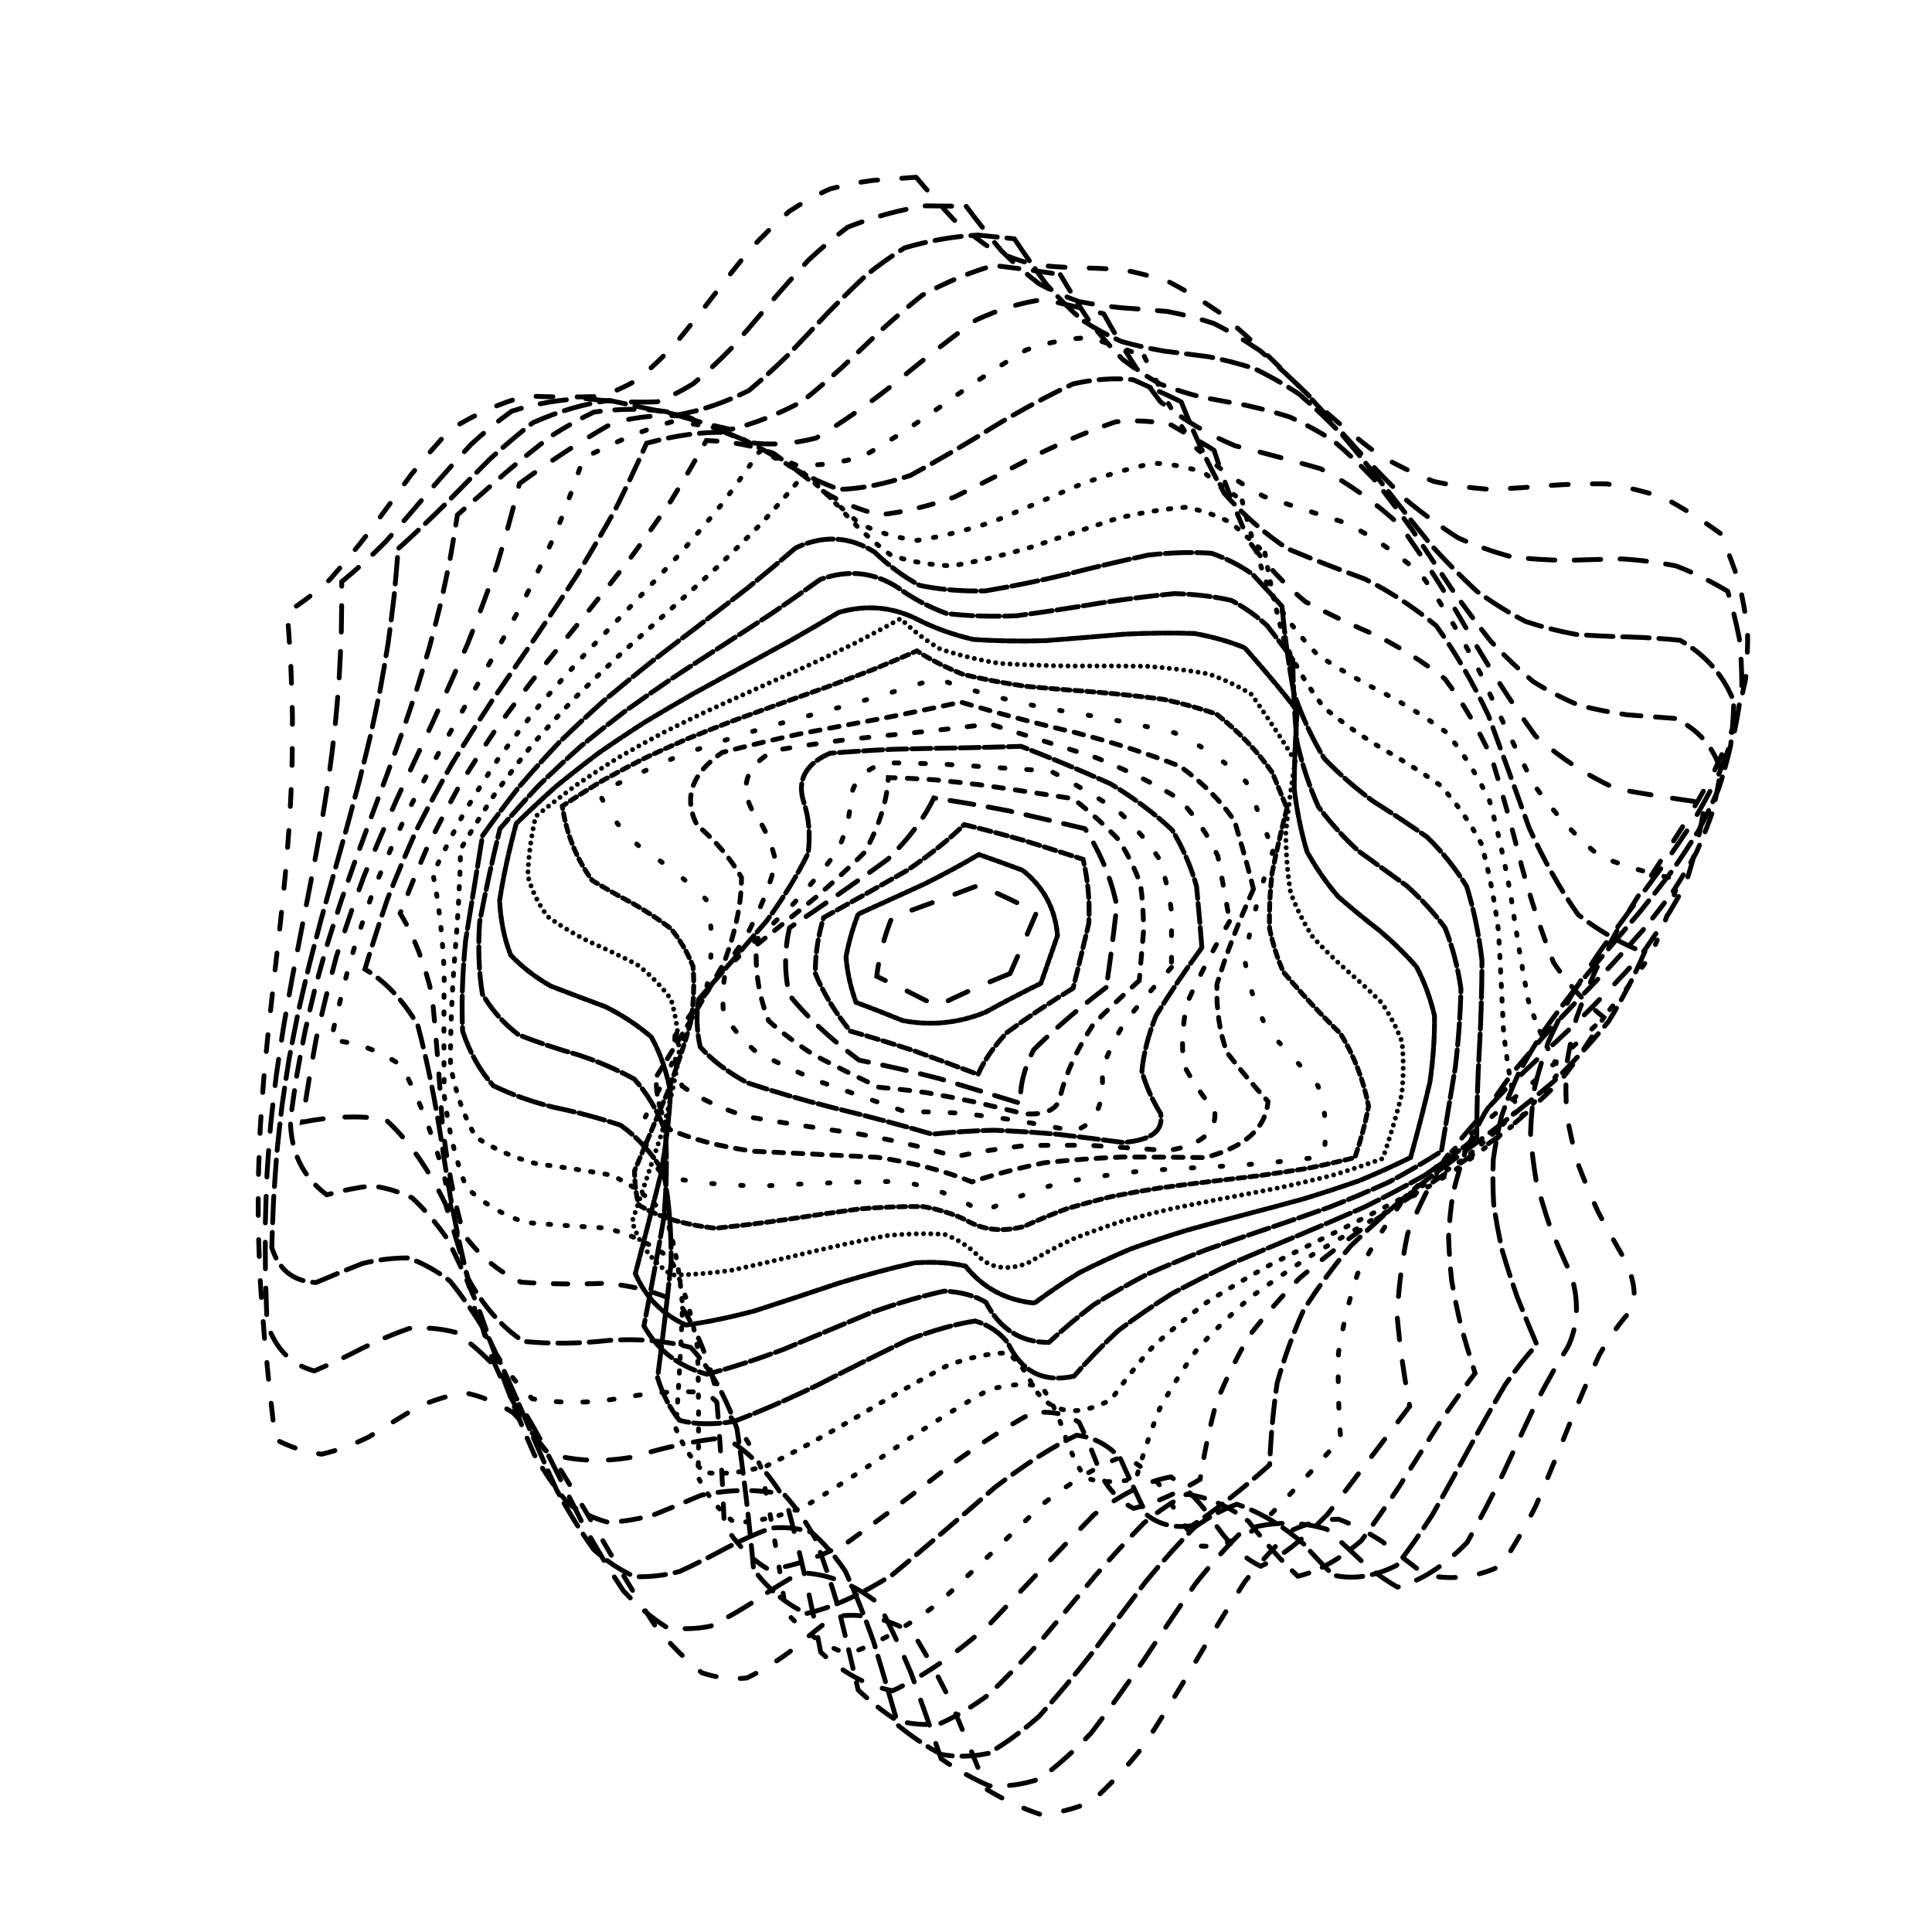 <svg xmlns="http://www.w3.org/2000/svg" version="1.1" xmlns:xlink="http://www.w3.org/1999/xlink" xmlns:svgjs="http://svgjs.dev/svgjs" viewBox="0 0 800 800"><g stroke-width="2" stroke="hsl(0, 0%, 85%)" fill="none" stroke-linecap="round"><path d="M379.34 73.38Q387.14 82.65 395.06 91.06 403.14 98.14 411.37 103.62 419.79 107.41 428.38 109.63 437.18 110.62 446.18 110.88 455.38 111.02 464.8 111.69 474.44 113.48 484.3 116.85 494.38 122.08 504.67 129.21 515.17 138.02 525.87 148.1 536.77 158.84 547.85 169.54 559.11 179.49 570.52 188.05 582.07 194.76 593.74 199.37 605.52 201.9 617.38 202.65 629.3 202.13 641.26 201.05 653.23 200.2 665.2 200.36 677.12 202.18 688.99 206.13 700.77 212.41 712.44 220.93 716.69 230.96 720.03 241 722.37 251.03 723.64 261.06 723.79 271.1 722.83 281.13 720.79 291.16 717.71 301.2 713.7 311.23 708.87 321.27 703.37 331.3 697.36 341.33 691 351.37 684.51 361.4 678.05 371.43 671.83 381.47 666.03 391.5 660.81 401.53 656.34 411.57 652.75 421.6 650.13 431.63 648.58 441.67 648.13 451.7 648.79 461.74 650.56 471.77 653.37 481.8 657.14 491.84 661.77 501.87 667.11 511.9 673 521.94 679.66 536.54 674.22 543.86 668.26 550.6 662.16 561.17 655.9 574.94 649.45 590.85 642.8 607.55 635.94 623.58 628.86 637.56 621.55 648.33 606.08 655.78 589.88 651.91 581.35 645.46 572.57 638.49 563.57 632.56 554.33 629.08 544.88 629.18 535.22 633.55 525.37 642.33 515.33 655.12 505.13 670.97 494.77 688.58 484.29 706.37 473.69 722.74 462.99 736.24 452.21 745.79 441.37 750.78 430.48 751.19 419.58 747.57 408.67 741 401.26 722.64 393.7 704.73 385.99 688.86 378.12 676.36 361.8 666.67 344.98 669.51 336.29 676.15 327.44 683.63 318.45 690.34 309.31 694.8 300.04 695.83 290.64 692.67 281.13 685.13 271.51 673.55 261.8 658.79 252.02 642.09 242.17 624.93 232.27 608.82 222.33 595.12 212.36 584.89 202.39 578.72 192.41 576.69 182.45 578.36 172.51 582.83 162.6 588.85 152.74 594.99 142.94 599.84 133.21 602.15 123.54 601 113.95 595.95 112.73 585.24 111.55 574.54 110.44 563.84 109.44 553.13 108.56 542.43 107.85 531.73 107.33 521.02 106.99 510.32 106.87 499.62 106.95 488.91 107.25 478.21 107.74 467.51 108.41 456.81 109.26 446.1 110.24 435.4 111.33 424.7 112.5 413.99 113.71 403.29 114.94 392.59 116.13 381.89 117.27 371.18 118.3 360.48 119.21 349.78 119.96 339.08 120.54 328.37 120.93 317.67 121.11 306.97 121.08 296.26 120.84 285.56 120.4 274.86 119.77 264.16 118.97 253.45 127.76 247.93 136.44 240.13 145.03 230.43 153.51 219.44 161.89 207.92 170.16 196.68 178.34 186.48 186.43 177.93 202.29 168.06 217.94 163.98 233.32 164.67 248.59 164.16 256.21 161.68 263.83 157.31 271.48 151 279.16 142.95 286.9 133.56 294.7 123.4 302.58 113.11 310.56 103.34 318.65 94.66 326.87 87.47 335.21 82 343.71 78.23 352.36 75.94 361.18 74.73 374.76 73.72 379.34 73.38" stroke-dasharray="7 10" transform="rotate(0, 400, 400)" opacity="0.59"></path><path d="M377.93 86.21Q385.78 95.29 393.77 103.55 401.92 110.56 410.24 116.06 418.74 119.94 427.41 122.28 436.28 123.35 445.33 123.59 454.58 123.53 464.02 123.77 473.66 124.87 483.5 127.32 493.52 131.46 503.72 137.4 514.1 145.1 524.65 154.25 535.35 164.41 546.2 174.96 557.18 185.27 568.27 194.68 579.47 202.65 590.75 208.79 602.09 212.91 613.48 215.09 624.9 215.59 636.32 214.93 647.72 213.73 659.08 212.72 670.38 212.61 681.6 214.03 692.71 217.42 703.7 223 707.22 232.57 709.87 242.13 711.56 251.7 712.26 261.27 711.94 270.84 710.61 280.4 708.31 289.97 705.1 299.54 701.06 309.11 696.32 318.67 691 328.24 685.23 337.81 679.19 347.38 673.04 356.94 666.93 366.51 661.05 376.08 655.55 385.65 650.58 395.21 646.27 404.78 642.75 414.35 640.11 423.92 638.42 433.48 637.73 443.05 638.06 452.62 639.39 462.19 641.7 471.75 644.91 481.32 648.95 490.89 653.69 500.46 659.02 510.03 665.06 526.11 659.75 539.73 654.08 550.27 648.31 563.63 642.41 578.85 636.37 594.75 630.16 610.05 623.79 623.52 610.37 639.27 596.34 643.96 588.95 640.42 581.35 634.77 573.52 628.23 565.47 622.14 548.62 618.2 531.15 624.82 522.07 634.97 512.8 648.48 503.36 664.36 493.76 681.36 484.01 698.07 474.12 713.11 464.12 725.28 454.01 733.68 443.81 737.89 433.54 737.94 423.21 734.38 412.84 728.16 405.43 710.67 397.87 693.54 390.15 678.16 382.28 665.74 365.97 654.72 349.2 655.47 340.56 661.13 331.77 668.05 322.86 674.83 313.82 680.1 304.67 682.69 295.41 681.74 286.07 676.83 276.64 668 267.14 655.73 257.58 640.91 247.98 624.73 238.34 608.5 228.69 593.54 219.02 580.99 209.36 571.72 199.71 566.19 190.08 564.42 180.49 565.99 170.94 570.12 161.45 575.7 152.01 581.5 142.64 586.26 128.12 583.51 121.69 567.89 120.59 557.61 119.6 547.33 118.77 537.04 118.1 526.76 117.62 516.48 117.35 506.2 117.28 495.92 117.42 485.64 117.77 475.36 118.32 465.08 119.05 454.8 119.94 444.52 120.97 434.24 122.11 423.96 123.33 413.68 124.59 403.4 125.86 393.12 127.11 382.84 128.31 372.56 129.41 362.28 130.39 352 131.23 341.72 131.89 331.44 132.37 321.16 132.64 310.88 132.71 300.6 132.57 290.32 132.22 280.04 131.67 269.76 130.94 259.48 139.43 251.48 147.84 241.77 156.15 230.94 164.35 219.69 172.46 208.77 180.47 198.85 188.39 190.49 196.21 184.06 211.53 178.06 226.62 176.71 241.38 177.55 256 175.97 263.26 172.57 270.5 167.32 277.75 160.29 285 151.76 292.29 142.18 299.61 132.12 306.99 122.18 314.44 112.93 321.96 104.86 329.58 98.29 345.22 90.76 361.24 87.18 373.72 86.47 377.93 86.21" stroke-dasharray="11 8" transform="rotate(4.04, 400, 400)" opacity="0.84"></path><path d="M377.5 99.05Q385.4 107.92 393.46 116.01 401.67 122.95 410.05 128.47 418.6 132.44 427.31 134.91 436.2 136.1 445.26 136.37 454.5 136.19 463.9 136.09 473.48 136.61 483.21 138.23 493.11 141.31 503.15 146.08 513.34 152.57 523.66 160.63 534.09 169.94 544.64 180.02 555.28 190.31 566 200.21 576.78 209.15 587.61 216.64 598.47 222.37 609.34 226.18 620.21 228.15 631.06 228.55 641.86 227.81 652.6 226.52 663.25 225.34 673.81 224.9 690.82 231.73 699.37 246.83 700.46 256 700.64 265.17 699.9 274.35 698.25 283.52 695.74 292.69 692.43 301.87 688.41 311.04 683.77 320.21 678.63 329.38 673.13 338.56 667.4 347.73 661.58 356.9 655.82 366.08 650.27 375.25 645.06 384.42 640.33 393.6 636.2 402.77 632.76 411.94 630.11 421.11 628.31 430.29 627.41 439.46 627.43 448.63 628.37 457.81 630.21 466.98 632.89 476.15 636.36 485.32 640.52 494.5 645.28 503.67 650.5 512.84 656.07 522.02 650.74 529.68 645.38 540.37 639.97 553.47 634.47 568.1 628.89 583.21 623.2 597.68 617.38 610.45 611.43 620.63 598.98 629.39 586.03 628.37 579.23 623.43 572.25 617.4 557.6 607.85 542.37 604.89 534.41 609.09 526.26 616.96 517.92 628.19 509.41 642.12 500.72 657.78 491.87 674.01 482.86 689.57 473.71 703.27 464.42 714.14 455.02 721.47 445.5 724.96 435.89 724.69 426.19 721.2 416.43 715.32 409 698.7 401.42 682.33 393.68 667.48 385.8 655.2 377.76 646.28 369.59 641.14 361.27 639.77 352.82 641.78 344.24 646.39 335.54 652.59 326.74 659.17 317.83 664.9 308.83 668.68 299.74 669.61 290.59 667.09 281.38 660.93 272.11 651.32 262.81 638.81 253.48 624.26 244.13 608.76 234.78 593.46 225.44 579.49 216.11 567.83 206.8 559.19 197.53 553.96 188.3 552.15 179.12 553.41 170 557.04 160.94 562.13 151.95 567.6 137.99 568.95 131.76 555.77 130.68 545.97 129.74 536.18 128.95 526.39 128.34 516.59 127.93 506.8 127.71 497.01 127.71 487.21 127.91 477.42 128.32 467.63 128.92 457.83 129.7 448.04 130.64 438.25 131.71 428.45 132.89 418.66 134.14 408.87 135.45 399.07 136.77 389.28 138.06 379.49 139.31 369.69 140.47 359.9 141.52 350.11 142.44 340.31 143.18 330.52 143.75 320.73 144.13 310.93 144.3 301.14 144.25 291.35 144.01 281.55 143.56 271.76 142.92 261.97 151.13 252.18 159.26 241.49 167.29 230.53 175.23 219.99 183.08 210.47 190.83 202.46 206.01 192.99 220.91 188.87 235.39 189.95 249.66 190.84 263.63 186.29 277.49 176.72 284.38 169.07 291.25 160.2 298.13 150.57 305.02 140.73 311.95 131.23 318.91 122.56 325.92 115.13 333 109.18 347.45 102.6 362.21 99.66 373.64 99.22 377.5 99.05" stroke-dasharray="11 4" transform="rotate(8.08, 400, 400)" opacity="0.24"></path><path d="M378.07 111.9Q386.02 120.54 394.11 128.47 402.36 135.32 410.75 140.84 419.3 144.9 428.01 147.52 436.86 148.86 445.87 149.21 455.03 148.99 464.33 148.65 473.77 148.69 483.34 149.58 493.04 151.69 502.85 155.32 512.77 160.57 522.79 167.42 532.9 175.67 543.07 184.98 553.31 194.89 563.6 204.87 573.91 214.39 584.25 222.93 594.58 230.08 604.9 235.55 615.19 239.22 625.43 241.14 635.61 241.55 645.71 240.83 655.72 239.5 665.61 238.13 681.28 241.9 688.54 255.32 689.08 264.16 688.8 273.01 687.68 281.85 685.77 290.69 683.09 299.54 679.73 308.38 675.74 317.23 671.23 326.07 666.29 334.91 661.05 343.76 655.63 352.6 650.14 361.44 644.72 370.29 639.49 379.13 634.57 387.97 630.08 396.82 626.12 405.66 622.78 414.5 620.13 423.35 618.25 432.19 617.17 441.03 616.91 449.88 617.49 458.72 618.89 467.56 621.08 476.41 624.01 485.25 627.6 494.09 631.78 502.93 636.46 511.78 641.51 520.62 636.34 531.56 631.16 544.48 625.95 558.56 620.7 572.86 615.39 586.42 610 598.32 598.88 612.83 587.41 618.19 575.27 610.91 562.67 600.29 549.24 593.73 535.3 594.66 528.02 600.66 520.57 609.87 512.95 621.86 505.16 635.94 497.2 651.16 489.08 666.47 480.81 680.81 472.4 693.19 463.84 702.81 455.15 709.13 446.34 711.96 437.42 711.43 428.4 708.01 419.29 702.48 411.83 686.69 404.23 671.1 396.48 656.79 388.6 644.71 380.58 635.59 372.44 629.83 355.75 629.75 338.74 637.31 330.07 643.45 321.32 649.34 312.5 653.93 303.63 656.35 294.7 655.92 285.73 652.26 276.73 645.31 267.71 635.35 258.68 622.94 249.65 608.88 240.62 594.13 231.62 579.69 222.64 566.54 213.7 555.52 204.79 547.24 195.94 542.03 187.14 539.94 178.41 540.67 169.73 543.68 161.13 548.19 144.24 540.63 139.84 520.97 139.12 511.71 138.58 502.44 138.23 493.18 138.09 483.92 138.15 474.65 138.42 465.39 138.88 456.13 139.53 446.86 140.36 437.6 141.33 428.34 142.44 419.07 143.66 409.81 144.94 400.55 146.28 391.28 147.63 382.02 148.97 372.76 150.26 363.49 151.48 354.23 152.59 344.97 153.58 335.7 154.41 326.44 155.07 317.17 155.54 307.91 155.81 298.65 155.88 289.38 155.75 280.12 155.41 270.86 154.88 261.59 162.81 251.05 170.66 240.44 178.43 230.37 186.11 221.37 193.71 213.86 201.21 208.09 215.9 202.72 230.31 201.63 244.3 203.2 258.06 203.24 271.48 196.81 284.75 185.54 291.31 177.39 297.85 168.32 304.37 158.78 310.88 149.28 317.4 140.3 323.93 132.26 337.11 120.93 350.44 113.94 371.09 112.13 378.07 111.9" stroke-dasharray="8 6" transform="rotate(12.12, 400, 400)" opacity="0.94"></path><path d="M379.62 124.74Q395.67 140.89 412.26 153.16 429.39 160.08 447.03 162.08 465.16 161.4 483.73 161.35 502.68 165.16 521.93 174.76 541.39 190.07 560.97 208.93 580.57 227.78 600.09 242.96 619.4 252 638.4 254.57 656.98 252.66 675.04 249.99 677.38 267.12 676.74 284.24 673.18 301.36 666.99 318.49 658.7 335.61 649 352.74 638.72 369.86 628.71 386.98 619.82 404.11 612.79 421.23 608.23 438.35 606.5 455.48 607.75 472.6 611.89 489.72 618.56 506.85 627.21 523.97 617.15 550.2 607.07 576.18 596.85 595.7 586.4 604.76 575.6 603.01 564.39 593.99 552.69 583.94 540.44 579.56 527.6 585.68 514.16 603.45 500.09 629.86 485.42 658.73 470.16 682.88 454.35 696.7 438.04 698.16 421.29 689.64 406.2 659.87 390.6 634.3 374.56 618.77 358.13 615.49 341.35 622.32 324.31 633.57 307.08 642.14 289.72 641.98 272.3 630.26 254.91 608.24 237.6 580.82 220.43 554.67 203.45 535.9 186.7 527.89 170.22 530.15 154.03 538.6 151.72 521.16 149.94 503.72 148.83 486.28 148.5 468.84 148.96 451.4 150.18 433.96 152.06 416.52 154.43 399.08 157.11 381.64 159.86 364.2 162.45 346.76 164.67 329.32 166.32 311.88 167.27 294.44 167.44 277 166.82 259.56 182.05 239.91 196.98 224.7 211.58 216.03 225.83 213.67 239.74 215.16 253.3 216.8 266.55 214.95 279.51 207.32 292.21 193.76 304.73 176.17 317.11 157.8 329.43 142.05 341.76 131.27 354.18 125.96 373.2 124.73 379.62 124.74" stroke-dasharray="9 9" transform="rotate(16.16, 400, 400)" opacity="0.98"></path><path d="M382.09 137.57Q398.04 153.29 414.45 165.43 431.32 172.58 448.61 174.94 466.27 174.3 484.26 173.53 502.51 175.63 520.94 182.79 539.48 195.58 558.04 212.72 576.53 231.46 594.85 248.41 612.91 260.65 630.63 266.74 647.9 267.21 664.66 264.48 665.91 281.09 664.48 297.69 660.48 314.3 654.23 330.9 646.19 347.5 636.98 364.11 627.31 380.71 617.93 397.32 609.55 413.92 602.82 430.52 598.24 447.13 596.18 463.73 596.79 480.33 600.02 496.94 605.63 513.54 613.18 530.14 603.37 555.43 593.62 576.56 583.83 589.26 573.89 591.92 563.73 586.19 553.26 576.53 542.41 568.76 531.13 568.19 519.37 577.88 507.09 597.59 494.28 623.78 480.92 650.72 467.03 672.34 452.61 684.17 437.7 684.89 422.34 676.8 407.27 648.62 391.79 623.93 375.95 607.94 359.8 602.95 343.4 607.69 326.81 617.76 310.11 627.15 293.36 630.18 276.62 623.3 259.94 606.24 243.39 582 227 555.83 210.83 533.51 194.9 519.46 179.23 515.34 163.84 519.6 161.66 503.21 160.04 486.83 159.11 470.45 158.93 454.06 159.53 437.68 160.85 421.3 162.79 404.91 165.21 388.53 167.92 372.14 170.71 355.76 173.37 339.38 175.69 322.99 177.5 306.61 178.66 290.22 179.07 273.84 178.71 257.45 193.39 241.17 207.8 230.61 221.91 226.31 235.69 226.76 249.14 229.01 262.27 229.61 275.07 225.75 287.58 216.16 299.81 201.43 311.81 183.8 323.63 166.33 335.32 151.95 346.94 142.46 358.56 138.05 376.17 137.43 382.09 137.57" stroke-dasharray="2 9" transform="rotate(20.2, 400, 400)" opacity="0.57"></path><path d="M385.35 150.41Q401.08 165.66 417.19 177.65 433.66 185.02 450.45 187.79 467.5 187.33 484.78 186.07 502.21 186.75 519.73 191.61 537.26 201.74 554.72 216.64 572.05 234.38 589.15 252.11 605.95 266.88 622.39 276.55 638.38 280.44 653.87 279.59 654.14 295.66 652.04 311.73 647.71 327.8 641.45 343.87 633.69 359.94 624.98 376.02 615.93 392.09 607.15 408.16 599.28 424.23 592.84 440.3 588.29 456.37 585.95 472.44 585.99 488.51 588.38 504.59 592.98 520.66 599.46 536.73 589.88 558.17 580.41 572.95 570.98 578.91 561.49 576.46 551.87 568.54 542.04 559.76 531.94 555.09 521.51 558.38 510.7 571.15 499.47 592.14 487.79 617.61 475.65 642.43 463.03 661.55 449.94 671.54 436.39 671.62 422.39 663.97 407.44 637.35 392.17 613.62 376.62 597.33 360.85 590.81 344.91 593.47 328.87 602.04 312.79 611.58 296.71 616.97 280.69 614.38 264.78 602.39 249.03 582.36 233.46 557.98 218.12 534.15 203.02 515.49 188.17 505.05 173.6 503.39 171.58 487.99 170.15 472.58 169.41 457.18 169.4 441.77 170.13 426.37 171.54 410.97 173.54 395.56 175.99 380.16 178.72 364.75 181.54 349.35 184.24 333.94 186.66 318.54 188.6 303.13 189.95 287.73 190.6 272.32 190.52 256.92 204.66 245.21 218.54 239.37 232.16 238.64 245.48 240.74 258.49 242.68 271.19 241.57 283.58 235.53 295.67 224.16 307.47 208.63 319.02 191.29 330.35 174.94 341.5 161.98 352.52 153.77 363.46 150.22 379.86 150.14 385.35 150.41" stroke-dasharray="9 4" transform="rotate(24.24, 400, 400)" opacity="0.53"></path><path d="M389.26 163.25Q404.63 178.01 420.3 189.81 436.23 197.39 452.39 200.59 468.71 200.44 485.16 198.94 501.67 198.49 518.18 201.3 534.63 208.77 550.95 221.06 567.08 237.02 582.95 254.48 598.5 270.8 613.68 283.55 628.42 291.21 642.67 293.62 642.09 309.1 639.43 324.58 634.85 340.05 628.65 355.53 621.22 371.01 613.01 386.49 604.55 401.97 596.37 417.44 588.99 432.92 582.86 448.4 578.38 463.88 575.82 479.36 575.34 494.83 576.98 510.31 580.64 525.79 586.07 541.27 576.7 556.88 567.49 564.92 558.37 565.1 549.26 559.26 540.1 550.9 530.83 544.26 521.37 543.19 511.68 550.11 501.71 565.35 491.41 586.96 480.75 611.28 469.7 633.82 458.26 650.52 446.4 658.81 434.12 658.34 421.44 651.13 406.72 626.07 391.76 603.34 376.61 586.93 361.32 579.08 345.95 579.73 330.54 586.56 315.14 595.66 299.8 602.58 284.57 603.53 269.47 596.37 254.55 581.14 239.83 560.02 225.34 536.72 211.08 515.44 197.08 499.79 183.33 491.81 181.51 477.28 180.29 462.75 179.75 448.22 179.9 433.69 180.76 419.16 182.26 404.63 184.3 390.1 186.77 375.56 189.5 361.03 192.33 346.5 195.07 331.97 197.55 317.44 199.62 302.91 201.15 288.38 202.04 273.85 202.23 259.32 215.82 252.54 229.18 250.82 242.31 252.46 255.16 254.97 267.74 255.65 280.02 252.4 292.01 244.19 303.71 231.36 315.12 215.44 326.26 198.72 337.16 183.66 347.85 172.18 358.36 165.21 368.73 162.45 384.14 162.87 389.26 163.25" stroke-dasharray="6 8" transform="rotate(28.28, 400, 400)" opacity="0.26"></path><path d="M393.66 176.08Q408.53 190.32 423.62 201.9 438.87 209.65 454.27 213.3 469.74 213.58 485.26 212.06 500.77 210.8 516.21 211.88 531.53 216.83 546.67 226.32 561.59 239.89 576.24 256.09 590.55 272.79 604.49 287.67 618.02 298.78 631.1 305.07 629.78 319.86 626.67 334.66 621.94 349.45 615.86 364.24 608.77 379.03 601.07 393.82 593.2 408.61 585.6 423.4 578.7 438.19 572.89 452.98 568.49 467.78 565.76 482.57 564.85 497.36 565.81 512.15 568.59 526.94 573.03 541.73 563.87 550.73 554.9 552.66 546.06 548.66 537.28 541.33 528.53 534.12 519.72 530.51 510.82 533.18 501.76 543.31 492.51 560.31 483.03 581.91 473.27 604.69 463.2 624.88 452.81 639.27 442.07 646 430.99 645.07 419.54 638.29 405.16 614.76 390.64 593.1 376 576.73 361.3 567.77 346.57 566.52 331.87 571.47 317.24 579.61 302.7 587.26 288.29 590.9 274.05 588.02 259.99 577.73 246.15 560.89 232.52 539.93 219.13 518.22 205.97 499.24 193.05 485.76 191.47 471.99 190.47 458.23 190.13 444.46 190.45 430.69 191.43 416.92 193 403.16 195.08 389.39 197.55 375.62 200.27 361.85 203.09 348.09 205.84 334.32 208.38 320.55 210.55 306.79 212.24 293.02 213.36 279.25 213.83 265.49 226.85 263.17 239.69 264.37 252.31 267.01 264.7 268.74 276.83 267.47 288.7 261.88 300.3 251.73 311.62 237.85 322.66 221.95 333.44 206.16 343.96 192.54 354.25 182.56 364.33 176.77 374.24 174.74 388.83 175.61 393.66 176.08" stroke-dasharray="1 6" transform="rotate(32.32, 400, 400)" opacity="0.95"></path><path d="M398.34 188.93Q412.58 202.63 426.95 213.95 441.41 221.83 455.93 225.93 470.47 226.7 484.97 225.37 499.41 223.63 513.73 223.33 527.89 226.05 541.85 232.73 555.56 243.52 568.99 257.62 582.09 273.52 594.84 289.28 607.2 302.93 619.16 312.91 617.23 326.91 613.78 340.9 608.97 354.9 603.07 368.9 596.35 382.9 589.16 396.9 581.86 410.9 574.82 424.9 568.39 438.9 562.9 452.9 558.63 466.9 555.78 480.9 554.51 494.9 554.87 508.9 544.1 531.03 525.61 523.76 517.2 518.95 508.8 518.86 500.38 525.06 491.87 537.78 483.24 555.82 474.46 576.84 465.48 597.77 456.27 615.56 446.82 627.76 437.09 633.1 427.07 631.78 416.76 625.44 402.86 603.43 388.89 582.88 374.87 566.7 360.85 556.84 346.87 553.87 332.96 556.87 319.14 563.67 305.46 571.32 291.92 576.73 278.57 577.37 265.4 571.72 252.45 559.65 239.7 542.42 227.18 522.33 214.88 502.28 202.8 485.11 201.46 472.01 200.7 458.91 200.56 445.81 201.05 432.72 202.14 419.62 203.77 406.52 205.87 393.42 208.33 380.32 211.02 367.23 213.81 354.13 216.56 341.03 219.13 327.93 221.39 314.84 223.23 301.74 224.55 288.64 225.28 275.55 237.74 276.5 250.03 279.14 262.14 281.42 274.05 281.42 285.74 277.79 297.19 269.93 308.39 258.2 319.33 243.76 330.02 228.31 340.46 213.72 350.64 201.65 360.58 193.14 370.3 188.48 379.82 187.12 393.74 188.37 398.34 188.93" stroke-dasharray="1 5" transform="rotate(36.36, 400, 400)" opacity="0.64"></path><path d="M403.09 201.77Q416.57 214.89 430.11 225.92 443.67 233.89 457.23 238.41 470.74 239.75 484.18 238.78 497.51 236.87 510.68 235.59 523.67 236.43 536.44 240.51 548.96 248.36 561.2 259.76 573.13 273.84 584.74 289.15 595.99 304.01 606.88 316.74 604.46 329.86 600.77 342.97 595.97 356.09 590.28 369.2 583.96 382.31 577.27 395.43 570.54 408.54 564.04 421.66 558.08 434.77 552.92 447.89 548.79 461 545.87 474.12 544.3 487.23 544.14 500.35 532.42 515.88 514.29 507.58 506.2 505.96 498.16 509.48 490.15 518.76 482.11 533.33 474.02 551.69 465.84 571.6 457.53 590.47 449.07 605.89 440.43 616.04 431.59 620.14 422.53 618.51 413.23 612.61 399.94 592.09 386.63 572.68 373.34 556.84 360.1 546.31 346.94 541.81 333.87 542.88 320.94 548.05 308.15 555.07 295.52 561.38 283.08 564.6 270.83 562.96 258.77 555.65 246.92 542.93 235.27 526.11 223.83 507.22 212.58 488.68 211.51 476.19 210.99 463.7 211.05 451.22 211.69 438.73 212.88 426.24 214.57 413.75 216.68 401.26 219.11 388.77 221.76 376.28 224.51 363.8 227.23 351.31 229.81 338.82 232.13 326.33 234.09 313.85 242.02 296.43 260.19 294.02 271.77 294.77 283.19 292.44 294.41 286.35 305.42 276.53 316.22 263.73 326.79 249.24 337.13 234.63 347.22 221.46 357.08 210.99 366.71 203.93 376.11 200.32 385.29 199.56 398.68 201.14 403.09 201.77" stroke-dasharray="11 2" transform="rotate(40.4, 400, 400)" opacity="0.63"></path><path d="M407.7 214.61Q420.31 227.13 432.92 237.82 445.5 245.84 458.03 250.75 470.47 252.67 482.8 252.21 494.99 250.4 507.01 248.54 518.83 247.96 530.43 249.78 541.79 254.78 552.88 263.19 563.69 274.66 574.2 288.32 584.4 302.91 594.28 316.98 591.49 329.14 587.66 341.31 582.94 353.47 577.51 365.63 571.6 377.8 565.42 389.96 559.23 402.12 553.26 414.29 547.76 426.45 542.93 438.61 538.96 450.78 536.02 462.94 534.22 475.1 533.63 487.27 521.12 499.52 503.38 493.64 495.58 495.54 487.87 502.36 480.22 514.04 472.59 529.67 464.96 547.68 457.29 566.06 449.57 582.72 441.75 595.82 425.66 604.67 409.11 599.77 396.54 580.72 384.01 562.5 371.54 547.13 359.15 536.15 346.87 530.34 334.72 529.59 322.7 532.96 310.84 538.85 299.15 545.24 287.64 550.06 276.31 551.54 265.16 548.49 254.21 540.5 243.44 527.98 232.85 512.09 222.43 494.54 221.63 482.64 221.35 470.74 221.61 458.84 222.4 446.95 223.67 435.05 225.4 423.15 227.49 411.26 229.89 399.36 232.48 387.46 235.17 375.56 237.85 363.67 240.42 351.77 242.78 339.87 244.83 327.98 252.74 311.43 270.14 307.87 281.18 306.3 292.08 301.41 302.81 293.1 313.38 281.82 323.75 268.52 333.93 254.48 343.9 241.06 353.65 229.48 363.19 220.64 372.51 214.95 381.62 212.31 390.51 212.07 403.45 213.93 407.7 214.61" stroke-dasharray="9 2" transform="rotate(44.44, 400, 400)" opacity="0.68"></path><path d="M411.97 227.44Q423.62 239.34 435.23 249.65 446.77 257.65 458.22 262.91 469.55 265.42 480.76 265.57 491.81 264.11 502.68 262.05 513.36 260.51 523.82 260.55 534.06 263.02 544.05 268.43 553.79 276.86 563.27 287.94 572.48 300.92 581.4 314.72 578.36 325.9 574.47 337.08 569.89 348.27 564.77 359.45 559.27 370.64 553.6 381.82 547.94 393 542.48 404.19 537.42 415.37 532.93 426.56 529.16 437.74 526.23 448.93 524.26 460.11 523.31 471.3 510.21 483.42 492.9 482.54 485.39 487.81 477.98 497.34 470.66 510.6 463.4 526.5 456.18 543.56 448.96 560.1 441.73 574.48 434.46 585.37 419.67 591.96 404.59 586.93 392.85 569.34 381.18 552.32 369.6 537.55 358.14 526.34 346.79 519.46 335.59 517.05 324.52 518.58 313.62 522.98 302.88 528.74 292.3 534.22 281.9 537.8 271.67 538.17 261.6 534.53 251.7 526.65 241.96 514.93 232.38 500.32 231.85 489.04 231.8 477.76 232.25 466.48 233.16 455.19 234.51 443.91 236.25 432.63 238.33 421.35 240.67 410.06 243.19 398.78 245.8 387.5 248.42 376.22 250.96 364.93 253.33 353.65 255.45 342.37 263.27 326 279.87 319.65 290.34 315.45 300.69 308.16 310.92 298.11 321 286 330.93 272.82 340.69 259.7 350.27 247.75 359.67 237.85 368.88 230.62 377.89 226.22 403.6 226.33 411.97 227.44" stroke-dasharray="4 1" transform="rotate(48.48, 400, 400)" opacity="0.22"></path><path d="M415.7 240.28Q426.33 251.52 436.88 261.41 447.34 269.32 457.69 274.86 467.92 277.94 478 278.76 487.93 277.84 497.68 275.93 507.25 273.91 516.62 272.7 525.79 273.13 534.74 275.83 543.47 281.17 551.97 289.16 560.24 299.5 568.28 311.56 565.08 321.77 561.23 331.99 556.85 342.21 552.05 352.42 546.99 362.64 541.81 372.86 536.66 383.07 531.7 393.29 527.08 403.51 522.92 413.73 519.36 423.94 516.5 434.16 514.41 444.38 513.17 454.59 509.14 467.95 497.78 469.12 490.26 470.1 482.9 474.57 475.67 482.68 468.57 494.1 461.57 508.08 454.64 523.53 447.78 539.14 440.96 553.61 434.16 565.71 427.37 574.55 413.69 579.15 399.86 574.1 389.03 557.93 378.3 542.15 367.68 528.09 357.18 516.86 346.81 509.18 336.58 505.31 326.49 505.06 316.55 507.76 306.77 512.37 297.13 517.65 287.65 522.27 278.32 525.01 269.14 524.91 260.1 521.36 251.2 514.21 242.43 503.75 242.17 493.14 242.35 482.53 242.96 471.91 243.98 461.3 245.39 450.69 247.14 440.07 249.17 429.46 251.44 418.85 253.88 408.24 256.4 397.62 258.94 387.01 261.43 376.4 263.78 365.79 265.93 355.17 267.82 344.56 269.39 333.95 279.4 332.6 289.35 328.62 299.23 321.93 309.01 312.75 318.7 301.65 328.27 289.39 337.72 276.9 347.03 265.1 356.2 254.81 365.21 246.65 374.06 240.95 382.74 237.73 407.6 239.01 415.7 240.28" stroke-dasharray="0 3" transform="rotate(52.52, 400, 400)" opacity="0.33"></path><path d="M418.74 253.12Q428.3 263.67 437.78 273.09 447.15 280.86 456.4 286.6 465.52 290.19 474.5 291.7 491.93 289.69 508.85 286.03 524.87 286.54 540.33 292.9 547.73 300.06 554.93 309.32 551.69 318.62 547.95 327.91 543.8 337.21 539.37 346.5 534.74 355.79 530.05 365.09 525.4 374.38 520.92 383.67 516.72 392.97 512.91 402.26 509.57 411.56 506.8 420.85 504.66 430.14 503.21 439.44 498.73 452.75 487.62 458.08 480.42 462.34 473.37 469.66 466.46 479.79 459.66 492.19 452.97 506.05 446.38 520.4 439.86 534.21 433.4 546.48 420.62 561.72 407.89 567.62 401.53 565.44 395.13 561.26 385.29 546.49 375.54 531.96 365.92 518.73 356.42 507.67 347.04 499.45 337.8 494.39 328.69 492.51 319.71 493.44 310.87 496.54 302.17 500.94 293.6 505.64 285.17 509.62 268.73 510.46 252.63 503.01 252.62 493.14 253 483.27 253.76 473.4 254.87 463.53 256.31 453.66 258.05 443.79 260.04 433.92 262.22 424.05 264.55 414.18 266.97 404.31 269.41 394.43 271.82 384.56 274.13 374.69 276.29 364.82 278.24 354.95 279.92 345.08 289.27 340.94 298.58 334.45 307.83 325.82 317.02 315.5 326.14 304.11 335.16 292.4 344.09 281.1 352.92 270.91 361.62 262.4 370.21 255.93 386.9 250.39 403.16 250.03 414.88 252.35 418.74 253.12" stroke-dasharray="3 2" transform="rotate(56.56, 400, 400)" opacity="0.50"></path><path d="M420.94 265.96Q437.83 284.71 454.29 298.11 470.26 304.3 485.69 303.98 500.54 300.2 514.79 297.38 528.41 299.73 541.41 309.7 534.64 326.56 526.72 343.43 518.32 360.3 510.14 377.16 502.88 394.03 497.14 410.89 493.41 427.76 492 444.62 477.89 451.11 464.34 467.42 451.29 491.05 438.66 516.82 426.37 538.66 414.32 551.75 402.44 554.35 390.62 548.41 373.07 521.76 355.97 498.74 339.33 484.28 323.17 480.23 307.48 484.69 292.24 492.84 277.43 498.66 262.99 497.09 263.77 478.99 265.83 460.88 269 442.77 273 424.66 277.51 406.55 282.14 388.44 286.51 370.33 290.24 352.21 307.55 337.25 324.71 316.92 341.66 295.44 358.32 277.32 374.64 265.75 390.54 261.52 413.46 264.39 420.94 265.96" stroke-dasharray="1 11" transform="rotate(60.6, 400, 400)" opacity="0.45"></path><path d="M422.2 278.8Q436.97 296.23 451.35 309.35 465.29 316.48 478.76 317.69 491.75 314.83 504.24 311.02 518.78 319.46 514.12 344.44 506.63 359.72 499.37 375 492.84 390.28 487.52 405.56 483.75 420.84 481.82 436.12 468.57 448.14 455.81 467.19 443.48 490.12 431.55 512.53 419.95 530.09 408.63 539.83 397.51 541.05 386.54 535.57 371.04 511.55 355.95 490.04 341.27 474.97 326.99 468.29 313.1 469.46 299.59 475.66 280.54 476.15 276.86 453.3 279.97 436.94 283.78 420.57 288.02 404.2 292.39 387.84 296.6 371.47 300.35 355.1 316.25 337.58 332.07 317.68 347.75 298.95 363.23 284.51 378.47 276.13 393.4 273.79 415.1 277.24 422.2 278.8" stroke-dasharray="4 4" transform="rotate(64.64, 400, 400)" opacity="0.22"></path><path d="M422.47 291.64Q435.21 307.68 447.6 320.33 459.62 328.17 471.26 330.9 482.52 329.47 493.38 325.86 505.95 329.41 501.58 349.97 494.97 363.78 488.59 377.59 482.8 391.4 477.92 405.21 474.23 419.02 471.94 432.83 459.65 448.47 447.75 468.11 436.24 488.8 425.06 507.28 414.2 520.75 403.6 527.58 393.23 527.71 383.05 522.74 369.58 501.31 356.46 481.53 343.68 466.39 331.22 457.7 319.08 455.71 307.23 459.07 290.66 460.7 287.97 441.67 290.98 427.11 294.56 412.56 298.5 398 302.58 383.44 306.57 368.88 310.24 354.33 324.69 336.41 339.11 318.57 353.44 303.36 367.65 292.62 381.7 287.11 395.54 286.31 415.81 290.11 422.47 291.64" stroke-dasharray="3 8" transform="rotate(68.68, 400, 400)" opacity="0.18"></path><path d="M421.74 304.48Q432.55 319.05 443.08 331.04 453.32 339.31 463.27 343.4 472.92 343.66 482.27 341.19 493.06 342.43 489.08 359.64 483.34 372.05 477.81 384.45 472.73 396.86 468.33 409.27 464.81 421.67 462.33 434.08 451.09 450.95 440.16 469.2 429.55 486.56 419.22 500.9 409.15 510.63 399.33 515.02 389.73 514.35 380.32 509.9 368.82 491.04 357.59 473.18 346.63 458.49 335.92 448.49 325.45 443.79 315.19 443.99 300.99 444.07 299.15 427.64 302.02 414.9 305.34 402.15 308.95 389.41 312.7 376.67 316.41 363.93 319.93 351.19 332.88 334.93 345.83 320.36 358.74 309.01 371.59 301.75 384.35 298.67 396.97 299.06 415.59 303.02 421.74 304.48" stroke-dasharray="8 2" transform="rotate(72.72, 400, 400)" opacity="0.10"></path><path d="M420.03 317.31Q429.06 330.34 437.87 341.48 446.47 349.87 454.84 355.04 476.22 358.24 476.65 372.24 471.75 383.26 467.03 394.28 462.65 405.3 458.76 416.32 455.5 427.33 452.97 438.35 442.87 454.14 433.01 469.47 423.39 482.91 414 493.24 404.82 499.73 395.85 502.17 387.07 500.97 378.46 497.06 368.83 480.73 359.4 464.94 350.17 451.18 341.12 440.59 332.23 433.88 323.5 431.14 311.53 428.08 310.42 413.28 313.1 402.31 316.12 391.34 319.37 380.37 322.75 369.4 326.13 358.43 329.41 347.46 340.82 334.42 352.25 323.76 363.68 316.2 375.08 311.97 386.44 310.81 397.73 312.03 414.48 315.96 420.03 317.31" stroke-dasharray="2 9" transform="rotate(76.76, 400, 400)" opacity="0.52"></path><path d="M417.43 330.15Q424.82 341.55 432.06 351.63 446.01 364.43 459.53 370.1 467.24 372.77 464.28 385.99 460.19 395.59 456.25 405.19 452.55 414.79 449.2 424.39 446.26 433.99 443.82 443.59 434.95 456.53 426.26 468.09 417.74 477.51 409.39 484.27 393.25 487.84 377.57 484.23 369.69 470.39 361.94 456.78 354.32 444.35 346.83 433.9 332.21 422.45 317.85 419.26 319.63 409.99 321.76 400.72 324.21 391.45 326.89 382.18 329.76 372.91 332.74 363.63 335.74 354.36 338.7 345.09 348.54 336.03 358.4 329.31 368.28 325.08 378.16 323.26 388.03 323.49 397.87 325.21 412.56 328.92 417.43 330.15" stroke-dasharray="4 5" transform="rotate(80.8, 400, 400)" opacity="0.43"></path><path d="M414.06 343Q425.75 361.52 437.06 375.2 448.03 382.2 458.69 382.64 451.98 398.88 445.47 415.11 439.63 431.35 434.86 447.59 419.87 464.37 405.35 473.98 391.29 475.76 377.68 471.38 365.22 448.65 353.07 428.25 341.19 413.79 329.52 407.03 333.19 391.72 337.67 376.4 342.67 361.09 347.83 345.77 364.3 337.31 380.88 335.57 405.77 340.78 414.06 343" stroke-dasharray="10 6" transform="rotate(84.84, 400, 400)" opacity="0.72"></path><path d="M410.05 355.83Q419.08 371.13 427.89 383.61 436.52 392.02 444.99 395.9 439.75 409.03 434.69 422.15 430.05 435.28 426.04 448.4 413.79 457.91 401.83 462.45 390.17 462.27 378.79 458.54 369.23 440.51 359.84 423.43 350.59 409.31 341.45 399.58 344.7 387.35 348.45 375.12 352.54 362.89 356.79 350.66 370 347.84 383.3 348.81 403.35 353.96 410.05 355.83" stroke-dasharray="5 2" transform="rotate(88.88, 400, 400)" opacity="0.54"></path><path d="M405.6 368.67Q412.18 380.49 418.66 390.9 426.33 407.18 423.92 424.97 420.47 434.85 417.34 444.74 407.98 448.63 398.78 449.81 389.73 448.63 380.84 445.7 373.94 432.33 367.11 419.18 360.34 407.16 353.62 397.02 356.29 387.8 359.23 378.58 368.95 365.02 385.49 362.8 400.56 367.21 405.6 368.67" stroke-dasharray="2 1" transform="rotate(92.92, 400, 400)" opacity="0.85"></path><path d="M400.9 381.51Q409.48 397.17 417.95 409.88 413.14 423.02 408.72 436.17 396.1 436.23 383.75 432.87 374.85 415.24 366.03 398.56 370.01 386.11 374.34 373.67 394.22 379.43 400.9 381.51" stroke-dasharray="9 10" transform="rotate(96.96, 400, 400)" opacity="0.45"></path></g></svg>